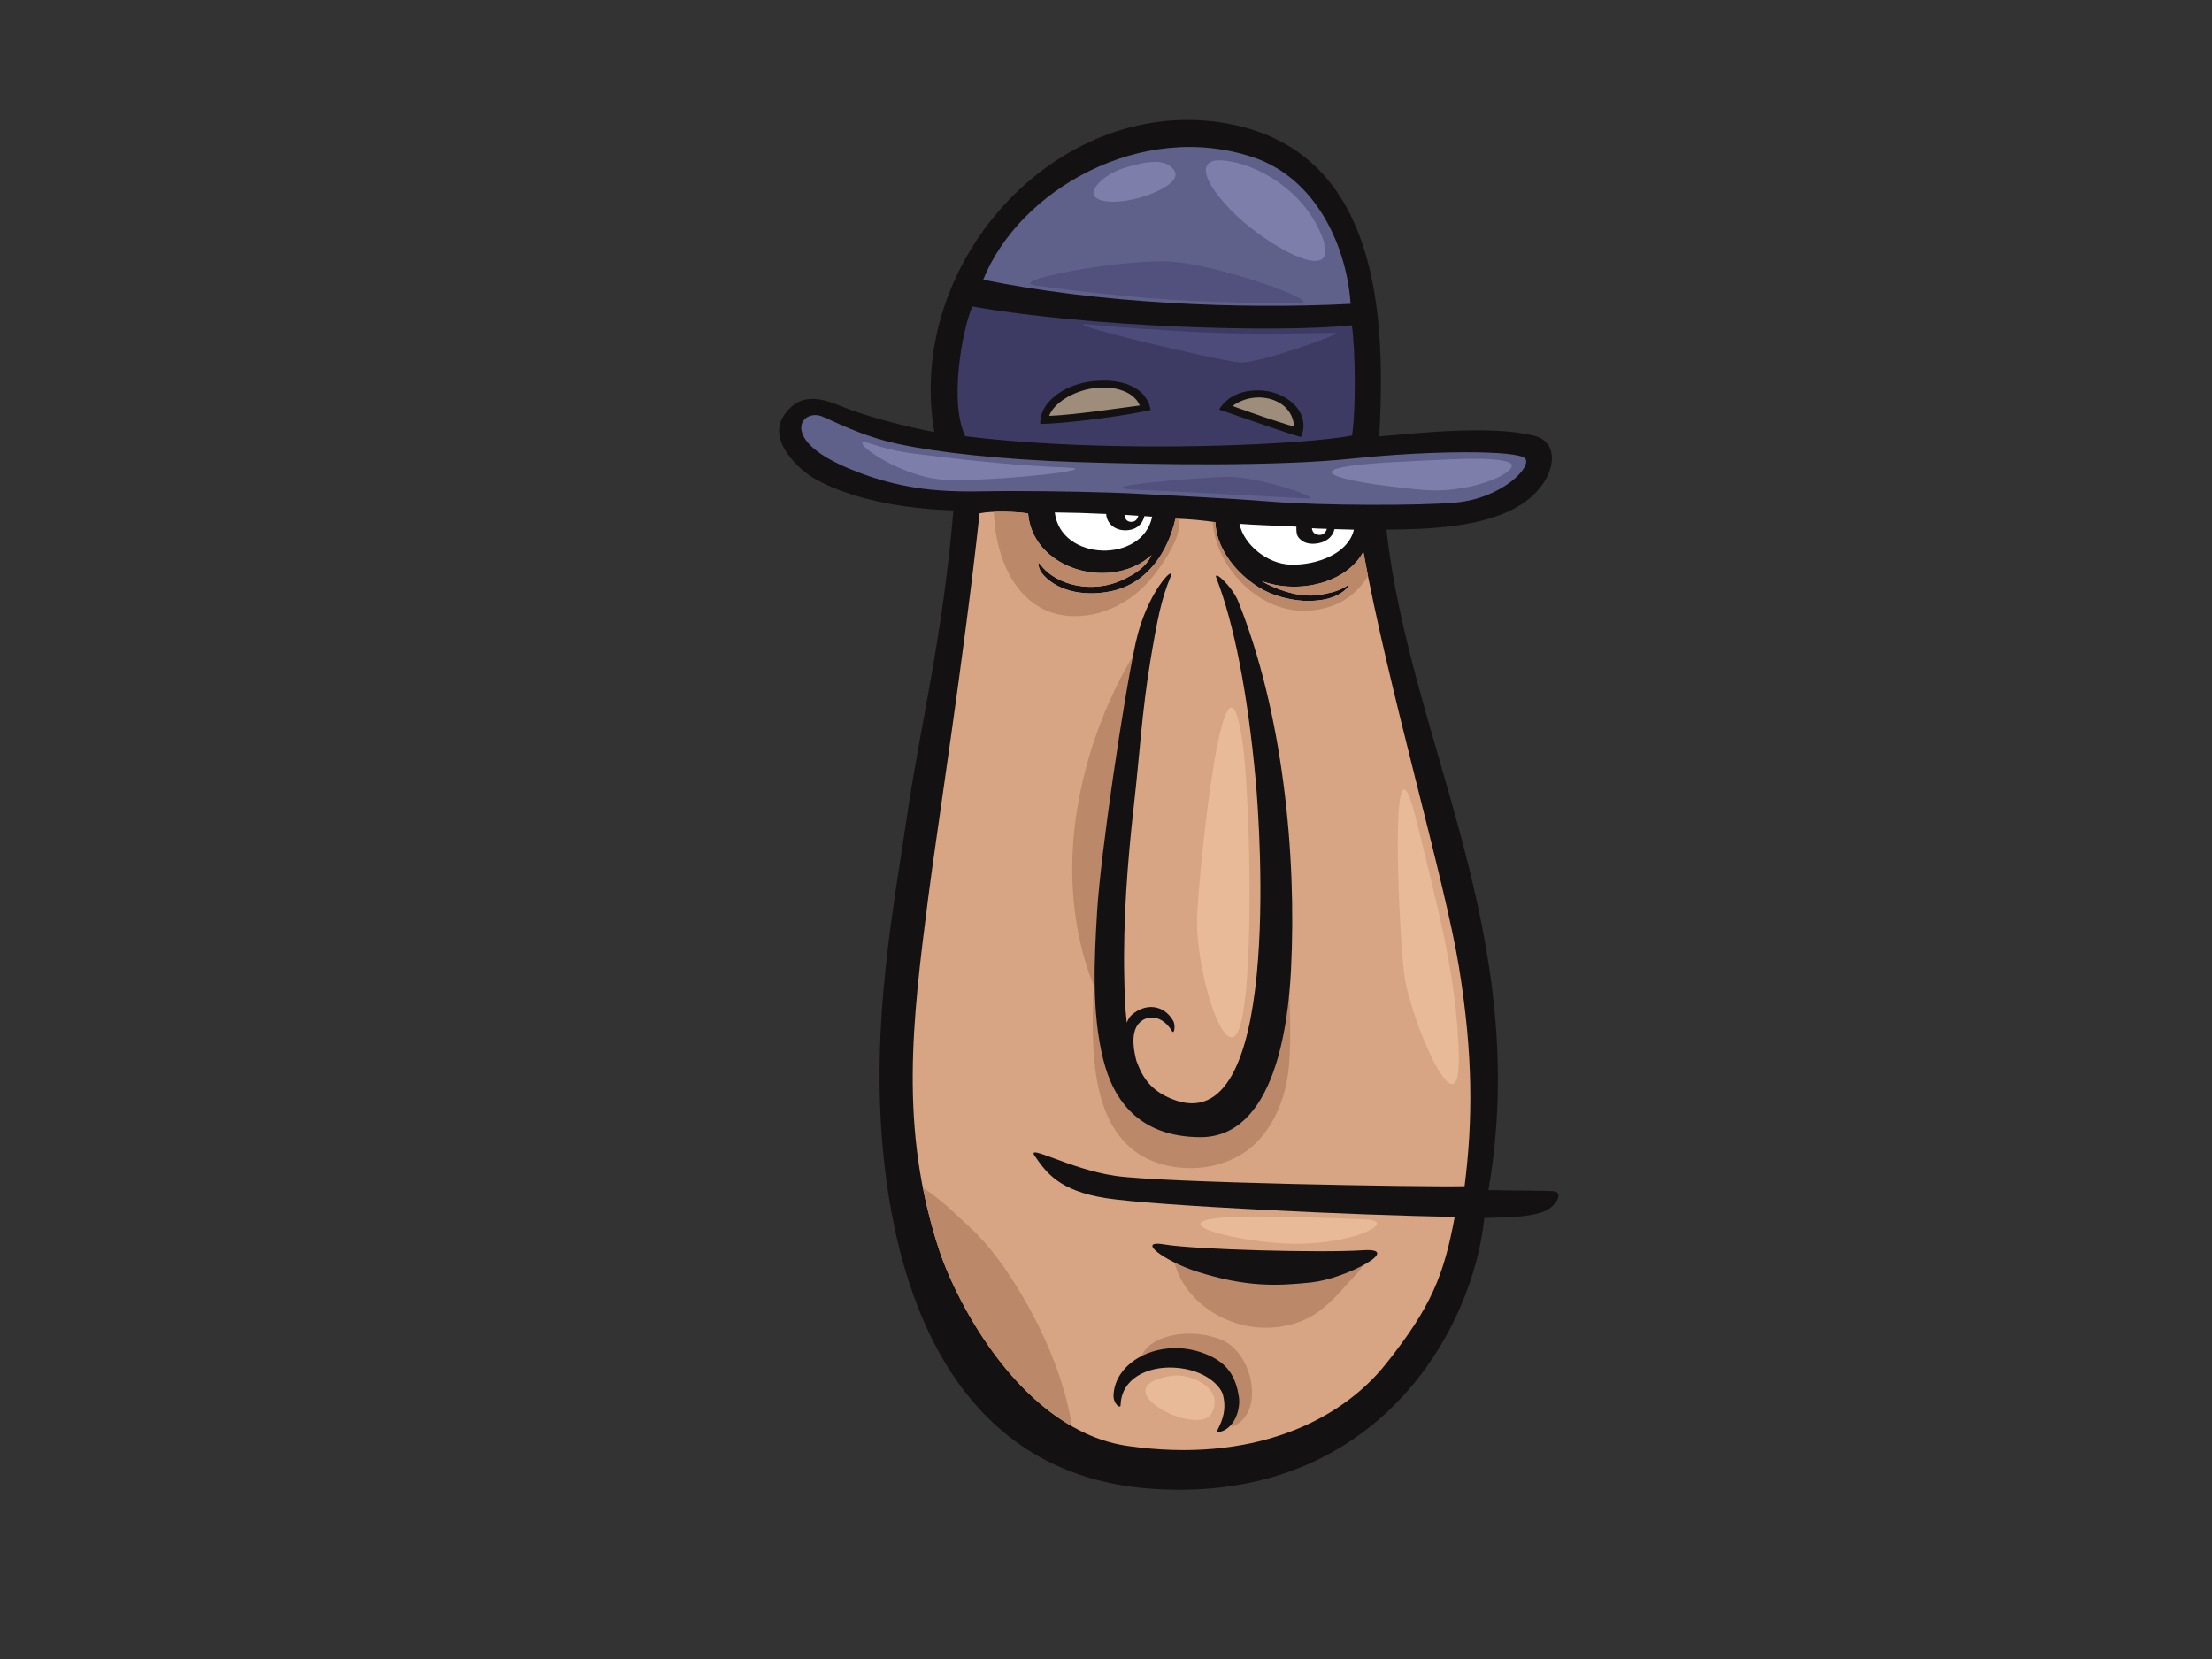 <?xml version="1.0" encoding="utf-8"?>
<!-- Generator: Adobe Illustrator 17.0.0, SVG Export Plug-In . SVG Version: 6.00 Build 0)  -->
<!DOCTYPE svg PUBLIC "-//W3C//DTD SVG 1.1//EN" "http://www.w3.org/Graphics/SVG/1.1/DTD/svg11.dtd">
<svg version="1.1" id="Layer_1" xmlns="http://www.w3.org/2000/svg" xmlns:xlink="http://www.w3.org/1999/xlink" x="0px" y="0px"
	 width="800px" height="600px" viewBox="0 0 800 600" enable-background="new 0 0 800 600" xml:space="preserve">
<rect x="0" y="0" width="800" height="600" fill="#333333" stroke="none"/>
<g>
	<path fill="#141112" d="M561.655,430.796c-3.093-0.171-15.086-0.231-23.328-0.371c15.852-92.688-28.387-162.279-36.896-238.859
		c17.945-0.225,47.534-0.712,57.626-18.217c2.928-5.078,4.282-13.754-4.642-15.868c-15.421-3.654-39.983-0.996-55.568,0.34
		c2.103-40.287,1.675-104.86-57.607-113.578c-59.859-8.804-113.847,51.128-103.326,111.982c-6.815-1.182-23.062-4.882-34.701-9.715
		c-10.929-4.535-15.794-1.568-19.399,3.31c-6.968,9.429,5.677,20.472,11.011,23.428c9.039,5.011,24.973,10.506,49.996,11.363
		c-3.966,46.459-11.857,76.991-16.745,110.275c-4.891,33.282-13.041,74.771-8.786,120.619c3.252,35.02,16.994,117.607,97.63,122.973
		c80.639,5.371,115.691-56.954,119.901-97.977c6.205-0.247,15.142,0.043,21.493-2.312
		C562.718,436.557,565.855,431.024,561.655,430.796z"/>
	<path fill="#5F618B" d="M453.285,56.905c23.232,7.819,33.837,32.904,35.179,52.993c-40.937,2.096-91.614-0.299-132.873-8.739
		C368.594,68.638,412.912,43.318,453.285,56.905z"/>
	<path fill="#3D3B64" d="M351.623,110.832c41.465,7.392,110.286,9.685,137.286,6.798c1.298,8.776,1.526,30.536,0.064,39.872
		c-15.363,3.178-85.047,6.928-139.862,0.271C343.251,145.62,347.863,119.889,351.623,110.832z"/>
	<path fill="#5F618B" d="M311.301,171.155c-11.808-4.392-19.258-9.272-21.103-14.313c-1.845-5.042,2.855-7.774,6.833-6.336
		c3.983,1.44,13.58,6.992,27.868,10.073c14.288,3.082,37.515,5.664,64.831,6.542c27.317,0.879,71.496,1.672,99.346-1.264
		c28.598-3.014,59.688-3.063,62.464-0.089c2.779,2.973-8.259,14.416-25.005,15.977c-12.85,1.195-48.783,1.112-66.482-0.302
		c-17.698-1.414-38.493-2.284-48.546-2.87c-10.057-0.585-31.341-1.011-46.884-0.984
		C349.079,177.614,332.906,179.191,311.301,171.155z"/>
	<path fill="#FFFFFF" d="M448.272,189.454c5.895,0.457,13.399,0.641,20.582,1.019c-0.007,1.344-0.097,2.923,0.917,4.085
		c1.49,1.706,3.471,2.241,5.73,2.09c3.92-0.264,6.502-2.425,7.146-5.275c2.133,0.07,5.088,0.16,7.001,0.198
		c-1.951,8.556-13.24,12.904-22.879,12.637C458.391,203.975,449.822,197.021,448.272,189.454z"/>
	<path fill="#FFFFFF" d="M474.479,191.048c1.417,0.13,3.482,0.153,5.389,0.218c-0.304,1.325-1.435,2.291-2.763,2.206
		C475.778,193.39,474.61,192.673,474.479,191.048z"/>
	<path fill="#FFFFFF" d="M407.314,191.789c3.738-0.134,5.89-2.27,6.577-5.108c0.941,0.061,1.891,0.121,2.802,0.187
		c-3.447,16.931-33.072,16.242-35.218-1.533c6.294,0.073,11.727,0.218,18.598,0.55C400.167,188.866,402.806,191.953,407.314,191.789
		z"/>
	<path fill="#FFFFFF" d="M406.683,186.197c1.883,0.099,3.196,0.222,5.018,0.334c-0.361,1.197-0.987,2.211-2.638,2.206
		C407.593,188.734,406.734,187.613,406.683,186.197z"/>
	<path fill="#D7A583" d="M529.682,429.007c-14.331,0.352-109.386-1.253-126.244-3.725c-16.859-2.471-32.539-11.977-29.173-7.153
		c4.194,6.009,8.755,12.498,25.607,15.181c16.852,2.69,91.04,6.287,126.249,6.782c-3.889,20.778-8.265,32.384-24.974,53.283
		c-16.707,20.9-48.623,35.971-93.245,29.587c-37.813-5.409-61.715-51.167-68.202-70.788c-14.541-43.98-9.733-82.714-3.985-127.641
		c2.921-22.813,12.909-86.737,18.56-138.885c4.847-0.972,13.513-0.595,17.557,0.04c1.411,17.874,23.66,26.327,39.084,18.823
		c1.872-0.911,3.779-2.177,5.561-3.745c-1.947,4.012-5.41,6.666-11.029,9.191c-9.754,4.385-23.099,2.41-29.383-6.013
		c-1.016-1.359-0.445,1.782,0.595,3.151c4.686,6.144,14.383,8.92,25.033,6.764c13.541-2.744,20.81-14.725,23.422-26.227
		c4.745,0.001,10.206,0.609,14.438,1.214c0.349,9.063,6.649,17.246,13.783,22.302c4.786,3.392,9.911,5.145,15.889,5.937
		c2.897,0.387,5.84,0.31,8.704-0.105c7.932-1.151,11.012-6.144,9.478-5.259c-1.781,1.027-3.132,2.212-9.956,3.377
		c-6.369,1.086-13.35-1.009-18.997-3.774c-0.686-0.337-1.394-0.739-2.11-1.172c13.263,4.91,30.763,0.699,36.735-10.634
		c9.03,49.727,29.428,118.489,34.576,150.229C532.801,381.485,532.693,405.298,529.682,429.007z"/>
	<path fill="#BB886A" d="M389.712,222.838c10.063-0.315,19.474-5.376,25.954-12.809c3.486-3.999,6.582-8.657,8.892-13.414
		c1.589-3.266,2.021-5.995,2.008-8.943c-0.483-0.011-0.981-0.042-1.451-0.042c-2.612,11.501-9.881,23.483-23.422,26.227
		c-10.65,2.156-20.346-0.62-25.033-6.764c-1.039-1.369-1.61-4.51-0.595-3.151c6.285,8.423,19.629,10.398,29.383,6.013
		c5.618-2.525,9.082-5.18,11.029-9.191c-1.783,1.569-3.689,2.834-5.561,3.745c-15.424,7.504-37.673-0.949-39.084-18.823
		c-2.825-0.443-7.884-0.749-12.342-0.571C359.868,203.279,369.047,223.485,389.712,222.838z"/>
	<path fill="#BB886A" d="M470.723,220.871c10.655,0.244,19.459-4.543,24.014-12.642c-0.586-2.958-1.144-5.87-1.66-8.712
		c-5.972,11.333-23.472,15.544-36.735,10.634c0.716,0.433,1.424,0.835,2.11,1.172c5.647,2.765,12.628,4.86,18.997,3.774
		c6.824-1.164,8.176-2.349,9.956-3.377c1.534-0.885-1.546,4.108-9.478,5.259c-2.864,0.415-5.806,0.491-8.704,0.105
		c-5.978-0.792-11.103-2.545-15.889-5.937c-7.134-5.056-13.434-13.239-13.783-22.302c-0.298-0.043-0.627-0.084-0.94-0.127
		C439.574,204.482,454.214,220.494,470.723,220.871z"/>
	<path fill="#BB886A" d="M419.091,420.734c10.347,3.306,22.566,1.969,31.456-4.27c9.576-6.72,14.544-19.203,15.563-30.345
		c1.085-11.872,0.259-23.743-0.276-35.621c-0.334-7.384-0.758-14.784-2.045-22.04c0.296,19.102-0.679,38.413-7.673,56.434
		c-2.825,7.277-5.98,13.942-13.418,17.588c-6.241,3.059-15.326,3.252-21.649,0.335c-16.66-7.693-20.574-25.201-21.112-41.655
		c-0.316-9.616-0.641-19.41-0.081-29.014c0.378-6.483,1-12.944,1.497-19.413c-1.355,5.904-2.82,11.802-3.504,17.762
		c-1.378,12.017-2.499,24.148-2.638,36.247C394.991,386.357,396.47,413.517,419.091,420.734z"/>
	<path fill="#BB886A" d="M368.978,467.412c-5.25-8.794-11.099-17.041-18.741-24.042c-4.915-4.5-10.362-10.031-16.43-13.716
		c1.453,7.391,3.365,14.872,5.893,22.519c5.243,15.864,21.872,48.797,48.03,63.695C384.908,498.747,377.891,482.338,368.978,467.412
		z"/>
	<path fill="#BB886A" d="M438.248,493.024c6.917,5.038,8.837,15.034,7.125,23.012c12.411-4.256,8.095-27.051-3.983-31.633
		c-14.335-5.435-29.466,0.776-28.67,8.154C419.88,490.483,432.149,488.582,438.248,493.024z"/>
	<path fill="#BB886A" d="M456.41,480.167c8.045,0.285,15.942-1.91,22.157-7.093c2.922-2.438,5.579-5.105,8.026-8.002
		c2.531-3.002,6.985-6.572,7.726-10.631c-5.425,0.217-10.665,1.637-16.078,2.093c-6.162,0.526-12.305,0.309-18.478,0.471
		c-11.944,0.312-23.555-2.469-35.443-2.831C426.54,468.996,441.394,479.641,456.41,480.167z"/>
	<path fill="#141112" d="M421.192,450.078c-10.764-1.846,0.072,6.106,11.669,9.808c17.927,5.721,29.239,5.228,41.519,3.906
		s33.608-12.638,18.511-11.625C477.799,453.18,431.955,451.924,421.192,450.078z"/>
	<path fill="#141112" d="M448.066,505.234c-1.074-6.858-3.638-12.945-14.127-16.287c-14.937-4.76-30.805,3.442-31.221,15.752
		c-0.099,2.914,2.518,5.085,2.569,3.43c0.298-9.563,9.674-14.044,19.421-13.499c11.238,0.621,16.746,6.741,17.567,9.765
		c2.312,8.485-3.588,13.899-1.803,13.628C446.52,517.099,448.75,509.594,448.066,505.234z"/>
	<path fill="#141112" d="M416.169,148.284c-1.822-9.622-12.951-11.644-22.351-10.223c-9.194,1.388-17.956,7.499-17.581,15.256
		C386.865,153.169,408.379,150.095,416.169,148.284z"/>
	<path fill="#9E8D7B" d="M395.214,140.439c7.331-1.117,14.818,0.968,17.007,6.217c-7.136,0.889-23.534,3.404-32.785,3.756
		C381.209,145.626,388.139,141.519,395.214,140.439z"/>
	<path fill="#141112" d="M470.525,158.053c2.884-6.513-1.368-13.026-8.937-15.752c-5.998-2.159-16.268-1.716-20.67,5.834
		C448.51,150.653,466.275,157.019,470.525,158.053z"/>
	<path fill="#9E8D7B" d="M468.009,154.317c-7.519-2.254-14.906-4.831-22.27-7.482C454.041,140.675,467.478,144.037,468.009,154.317z
		"/>
	<path fill="#7D7FAA" d="M443.14,58.109c11.144,1.303,27.882,10.088,34.782,26.903c6.898,16.816-12.444,7.914-26.158-3.082
		C438.829,71.561,428.767,56.427,443.14,58.109z"/>
	<path fill="#7D7FAA" d="M509.827,166.844c10.946-0.484,29.32-1.961,35.644,0.28c6.324,2.242-11.5,11.491-30.182,10.089
		C496.605,175.813,452.914,169.366,509.827,166.844z"/>
	<path fill="#7D7FAA" d="M339.66,165.162c10.64,1.365,29.895,3.363,45.704,3.924c15.81,0.561-25.01,5.045-42.829,4.484
		c-17.823-0.561-38.23-16.533-27.884-13.171C325,163.763,328.737,163.763,339.66,165.162z"/>
	<path fill="#7D7FAA" d="M406.922,60.63c7.829-2.313,14.846-3.625,17.821,1.122c3.162,5.045-12.934,11.211-21.845,11.211
		C388.993,72.963,397.436,63.435,406.922,60.63z"/>
	<path fill="#52507C" d="M374.441,103.229c9.023,1.389,37.655,4.765,56.627,5.604c18.972,0.841,28.747,0.841,38.805,0.841
		c10.061,0-30.18-14.573-48.003-15.133C404.049,93.981,363.519,101.548,374.441,103.229z"/>
	<path fill="#52507C" d="M412.958,177.213c10.358,0.366,53.753,2.803,60.076,3.084c6.323,0.279-18.108-8.128-29.32-7.847
		C432.504,172.73,389.101,176.372,412.958,177.213z"/>
	<path fill="#4D4B79" d="M394.112,117.363c9.539,1.015,41.132,3.296,58.599,3.296c17.466,0,27.327-0.275,30.425-0.275
		c3.098,0-27.327,10.985-34.37,10.711C441.723,130.821,378.618,115.715,394.112,117.363z"/>
	<path fill="#E8BA97" d="M449.452,268.958c2.46,17.58,4.252,80.331-0.531,100.543c-4.785,20.215-17.009-18.656-15.947-38.868
		C434.035,310.419,443.073,223.351,449.452,268.958z"/>
	<path fill="#E8BA97" d="M512.71,298.498c6.104,25.592,14.353,53.9,14.884,83.441c0.531,29.539-17.542-13.475-19.667-29.023
		C505.8,337.369,502.081,253.927,512.71,298.498z"/>
	<path fill="#E8BA97" d="M457.955,439.985c9.038,0.097,24.986,0.516,36.149,1.035c11.165,0.523-3.192,8.811-25.516,8.811
		C446.262,449.831,409.583,439.467,457.955,439.985z"/>
	<path fill="#E8BA97" d="M423.935,497.512c5.799-0.904,19.136,4.146,14.353,13.475C433.504,520.317,397.354,501.658,423.935,497.512
		z"/>
	<path fill="#BB886A" d="M411.221,235.009c0,0-5.362,36.338-8.936,69.1c-3.574,32.762-4.17,57.78-4.17,57.78
		s-13.7-23.826-9.53-61.95C392.754,261.815,411.221,235.009,411.221,235.009z"/>
	<path fill="#141112" d="M447.84,217.526c-2.169-5.428-9.213-11.822-7.912-8.46c6.316,16.311,11.312,41.307,14.229,73.34
		c1.577,17.296,9.535,131.522-30.479,114.995c-7.003-2.893-10.275-7.036-12.668-13.694c-0.615-2.317-2.472-9.737,0.796-13.501
		c2.983-3.438,8.54-3.104,12.056,2.694c0.88,1.453,1.307-2.194,0.459-3.673c-3.504-6.106-10.24-6.476-15.103-2.103
		c-0.847,0.761-1.281,1.767-1.72,2.727c-0.659-5.625-0.78-11.325-0.893-16.376c-0.463-20.353,1.185-42.11,3.487-62.318
		c2.1-18.433,2.919-34.046,5.988-52.368c2.555-15.268,3.955-22.157,7.262-30.197c1.984-4.824-8.619,5.409-12.616,23.878
		c-4.413,20.375-12.698,76.425-13.939,97.182c-1.031,17.274-2.02,36.419,2.194,53.448c3.736,15.086,13.138,28.017,35.007,28.171
		c27.1,0.193,31.925-40.971,32.908-60.288C469.057,308.621,463.85,257.566,447.84,217.526z"/>
</g>
</svg>
